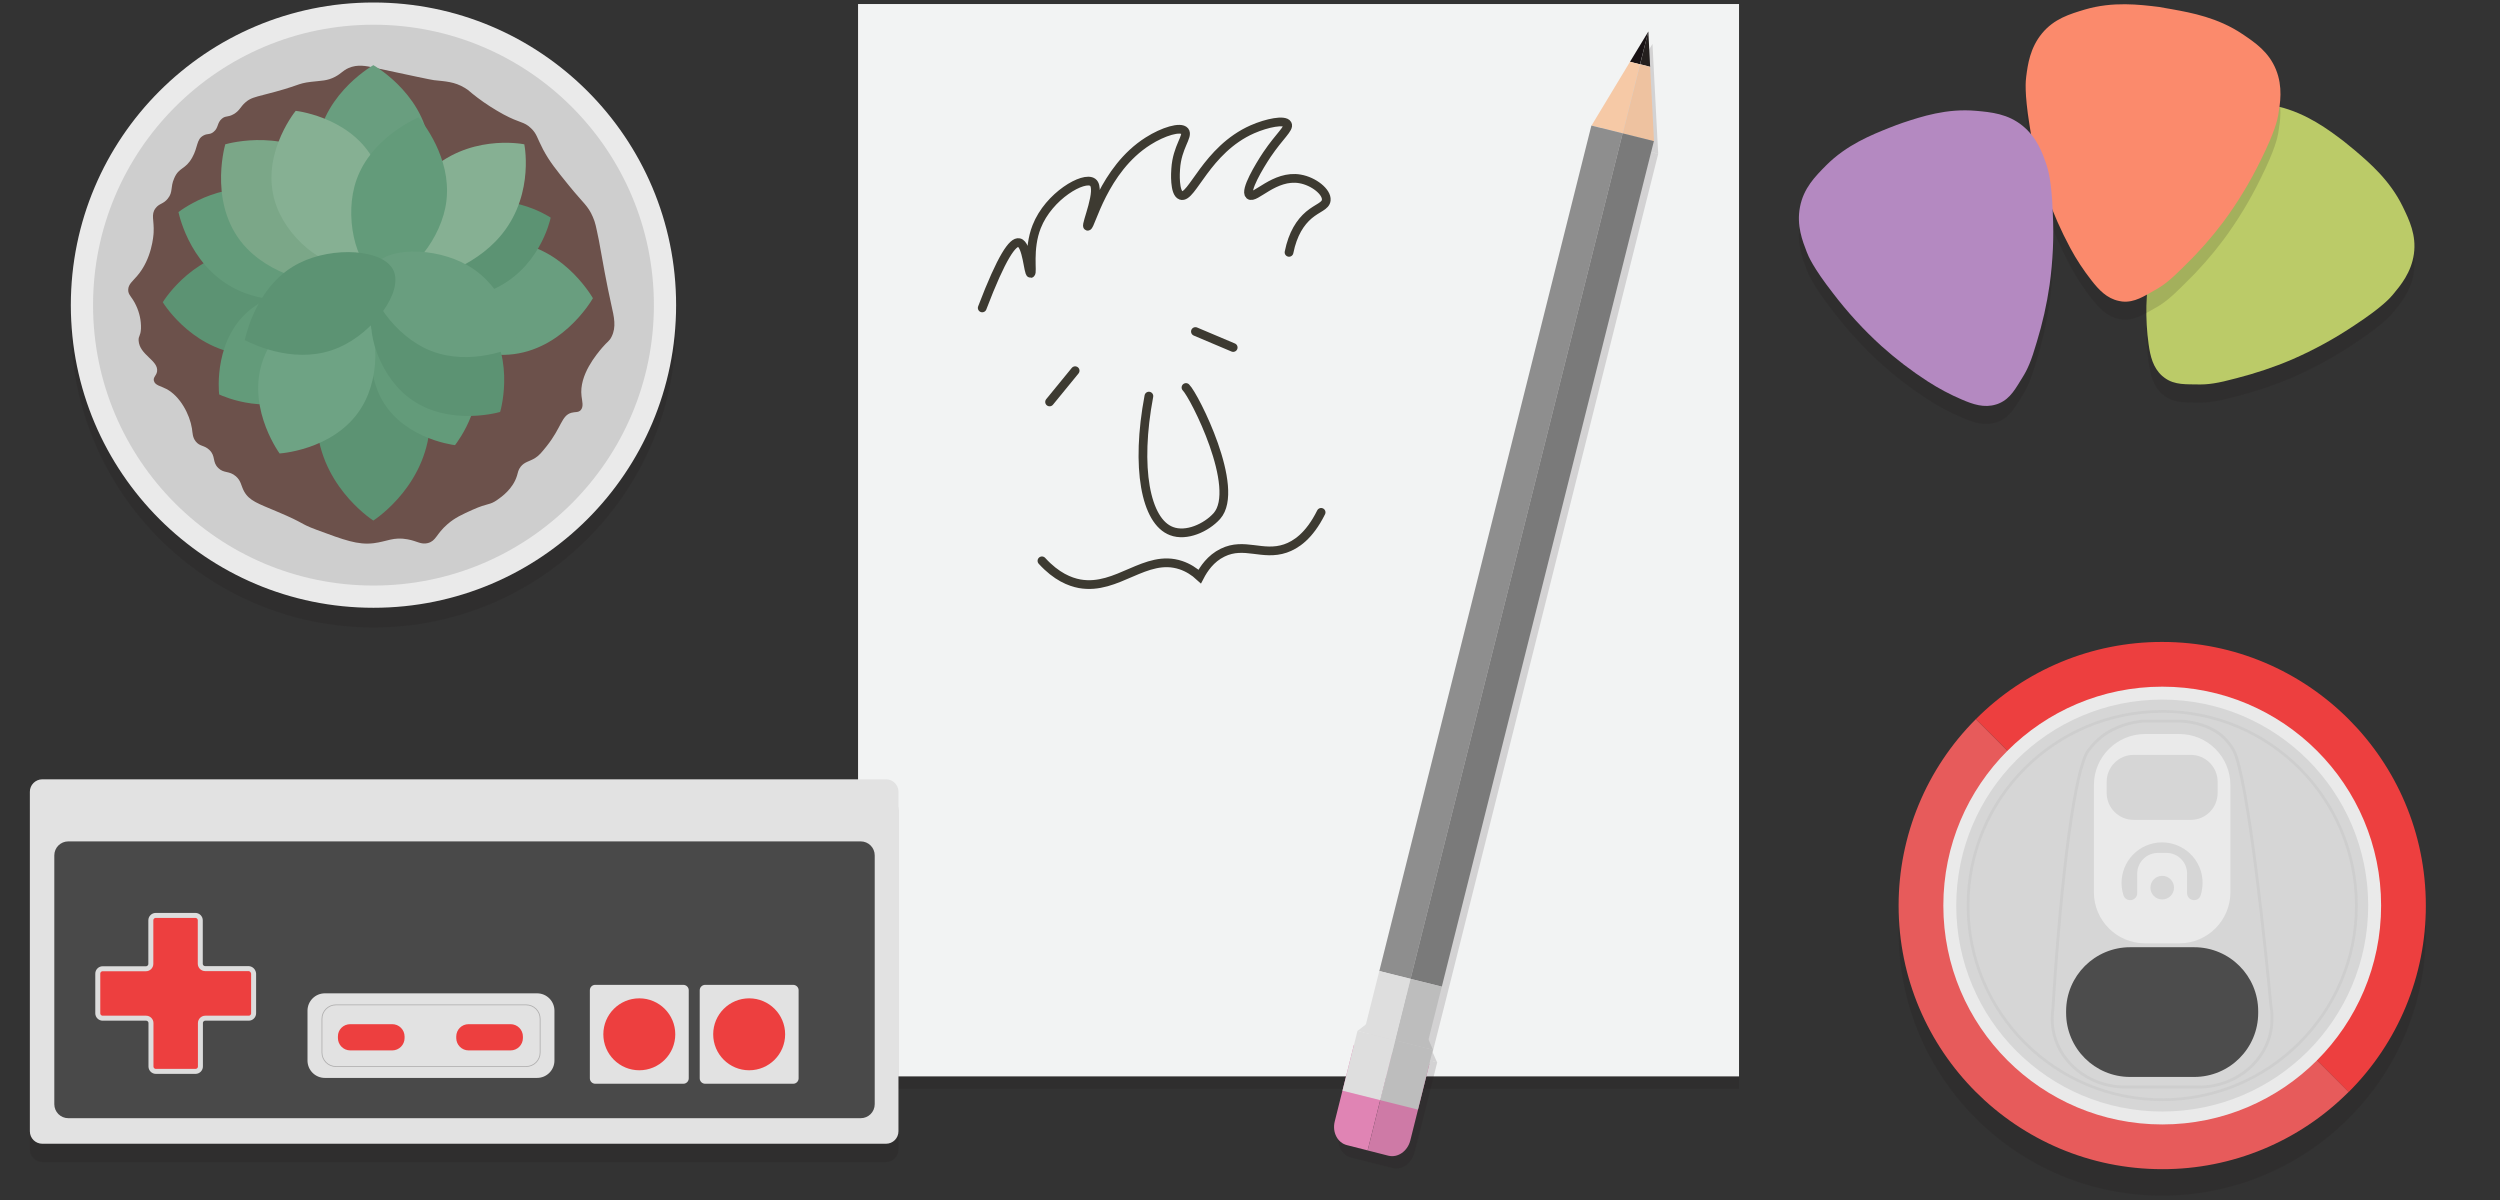 <?xml version="1.0" encoding="utf-8"?>
<!-- Generator: Adobe Illustrator 23.0.1, SVG Export Plug-In . SVG Version: 6.00 Build 0)  -->
<svg version="1.1" id="Layer_1" xmlns="http://www.w3.org/2000/svg" xmlns:xlink="http://www.w3.org/1999/xlink" x="0px" y="0px"
	 viewBox="0 0 1800 864" style="enable-background:new 0 0 1800 864;" xml:space="preserve">
<rect x="0" y="0" width="1800" height="864" fill="#333333" stroke="none"/>
<style type="text/css">
	.st0{opacity:0.15;fill:#1F1719;enable-background:new    ;}
	.st1{fill:#ED3F3F;}
	.st2{fill:#E75B5B;}
	.st3{fill:#EAEAEA;}
	.st4{fill:#D6D6D6;}
	.st5{fill:none;stroke:#CECECE;stroke-width:2;stroke-miterlimit:10;}
	.st6{fill:#4C4C4C;}
	.st7{fill:none;stroke:#CECECE;stroke-width:2.08;stroke-miterlimit:10;}
	.st8{fill:#CECECE;}
	.st9{fill:#6C514B;}
	.st10{fill:#699E7F;}
	.st11{fill:#5C9373;}
	.st12{fill:#639B7A;}
	.st13{fill:#7BA788;}
	.st14{fill:#86B093;}
	.st15{fill:#6EA384;}
	.st16{fill:#BBCB68;}
	.st17{fill:#FB8A6C;}
	.st18{fill:#B489C1;}
	.st19{fill:#F2F3F3;}
	.st20{fill:none;stroke:#3D3A31;stroke-width:6.29;stroke-linecap:round;stroke-miterlimit:10;}
	.st21{opacity:0.15;}
	.st22{fill:#1F1719;}
	.st23{fill:#241F1E;}
	.st24{fill:#181214;}
	.st25{fill:#F6C9A6;}
	.st26{fill:#EEC2A0;}
	.st27{fill:#CE7AA6;}
	.st28{fill:#E084B4;}
	.st29{fill:#8E8E8E;}
	.st30{fill:#7A7A7A;}
	.st31{fill:#BDBDBD;}
	.st32{fill:#DEDEDE;}
	.st33{fill:#E2E2E2;}
	.st34{fill:#494949;}
	.st35{fill:#ED3F3F;stroke:#DDDDDD;stroke-width:3.592;stroke-miterlimit:10;}
	.st36{fill:#E2E2E2;stroke:#AFAEAE;stroke-width:0.602;stroke-miterlimit:10;}
</style>
<g>
	<path class="st0" d="M1746.6,671.1c0-104.8-85-189.8-189.8-189.8c-50.4-0.1-98.7,19.9-134.2,55.6L1691,805.3
		C1726.7,769.8,1746.7,721.5,1746.6,671.1z"/>
	<path class="st0" d="M1422.6,536.9c-35.6,35.6-55.6,83.9-55.6,134.2c0,104.8,85,189.8,189.8,189.8c50.3,0,98.6-20,134.2-55.6
		L1422.6,536.9z"/>
	<path class="st1" d="M1746.6,652c0-104.8-85-189.8-189.8-189.8c-50.4-0.1-98.7,19.9-134.2,55.6L1691,786.3
		C1726.7,750.7,1746.7,702.4,1746.6,652z"/>
	<path class="st2" d="M1422.6,517.8c-35.6,35.6-55.6,83.9-55.6,134.2c0,104.8,85,189.8,189.8,189.8c50.3,0.1,98.6-19.9,134.2-55.6
		L1422.6,517.8z"/>
	<circle class="st3" cx="1556.8" cy="652" r="157.6"/>
	<circle class="st4" cx="1556.8" cy="652" r="148.3"/>
	<circle class="st5" cx="1556.8" cy="652" r="139.8"/>
	<path class="st3" d="M1569.1,528.5h-24.7c-20.3,0-36.8,16.5-36.8,36.8c0,0,0,0,0,0.1v77c0,20.3,16.5,36.8,36.8,36.8c0,0,0,0,0,0
		h24.7c20.3,0,36.8-16.5,36.8-36.8v-77C1605.9,545,1589.5,528.5,1569.1,528.5C1569.1,528.5,1569.1,528.5,1569.1,528.5z M1574.7,643
		v-14c0-8.2-6.6-14.9-14.8-14.9c0,0,0,0,0,0h-6.2c-8.2,0-14.9,6.7-14.9,14.9c0,0,0,0,0,0v14c0,5.8-8.1,7.1-9.9,1.6
		c-4.9-15.4,3.6-31.8,18.9-36.7s31.8,3.6,36.7,18.9c1.8,5.7,1.8,11.9,0,17.7C1582.9,650.1,1574.7,648.8,1574.7,643z M1596.7,570.9
		c0,10.7-8.6,19.4-19.3,19.4c0,0,0,0-0.1,0h-41.1c-10.7,0-19.4-8.7-19.4-19.4v-8c0-10.7,8.7-19.4,19.4-19.4h41.1
		c10.7,0,19.4,8.7,19.4,19.4L1596.7,570.9z"/>
	<circle class="st4" cx="1556.8" cy="639.1" r="8.5"/>
	<path class="st6" d="M1533.7,682h46.1c25.5,0,46.1,20.6,46.1,46.1v1.2c0,25.5-20.6,46.1-46.1,46.1h-46.1
		c-25.5,0-46.1-20.6-46.1-46.1v-1.2C1487.6,702.6,1508.3,682,1533.7,682z"/>
	<path class="st7" d="M1635.1,724.4c-3.3-35.1-16.5-166.2-27.1-184.6c-2-3.4-4.5-6.5-7.3-9.2c-9.3-8.4-21.4-10.7-29.8-11.4h-28.2
		c-7.6,0.8-19.5,3.3-29.8,11.4c-3.5,2.9-6.7,6.2-9.4,9.9c-9.3,13-19.2,85.8-25.4,185.8c-0.3,2.1-0.5,4.2-0.5,6.3v1.3
		c0,26.8,23.7,48.8,52.7,48.8h52.8c29,0,52.7-22,52.7-48.8v-1.3C1635.9,729.8,1635.6,727.1,1635.1,724.4L1635.1,724.4z"/>
</g>
<g>
	<circle class="st0" cx="268.9" cy="233.9" r="217.9"/>
	<circle class="st3" cx="268.9" cy="219.7" r="217.9"/>
	<circle class="st8" cx="268.9" cy="219.7" r="201.9"/>
	<path class="st9" d="M440.2,219.7c1.9,8.5,3.7,15.7,0.1,22.8c-1.7,3.4-2.9,3.3-6.7,7.8c-3.8,4.5-16.8,19.6-14.9,34.9
		c0.4,3.6,1.7,7.6-0.6,10.1c-1.8,1.9-3.9,1.1-6.7,1.9c-7.2,2-7,10.4-17.7,23.9c-3.7,4.6-5.5,6.9-8.6,8.8c-4.2,2.5-7.4,2.6-10.2,6.1
		c-1.8,2.3-2,4.2-2.7,6.6c-2.9,9.4-11.1,15.2-14.3,17.4c-5.6,3.9-6.1,1.9-17.6,7c-7.5,3.4-12.7,5.7-18.1,10.4
		c-8.3,7.2-8.1,12-14.1,13.6c-5,1.3-7.5-1.4-14.7-2.7c-10.1-1.9-14.7,1.6-24.4,2.8c-11.3,1.4-21.3-2.3-41.2-9.7
		c-12.6-4.7-7.5-4.3-28.4-13.1c-13.7-5.8-19.8-7.7-23.6-14.4c-2.4-4.4-2.1-7.6-6-11c-4.9-4.2-8.5-1.9-12.6-5.9
		c-4.6-4.4-1.7-8.6-6.5-13.1c-3.7-3.5-6.8-2.3-9.8-6.1c-2.3-2.9-2.2-5.9-2.7-9.3c-1.6-10.1-8.5-23.3-18.5-28.5
		c-4.1-2.1-8.1-2.6-8.9-5.8c-0.7-2.7,1.9-3.7,2.3-6.9c1-7.9-12.7-11.7-13.3-22.1c-0.2-3.5,1.4-3,1.7-8.6c0.2-5.7-1.1-11.5-3.5-16.6
		c-3.1-6.7-5.8-7.5-5.7-11.4c0.1-4,3.2-6.1,6.4-9.9c10.7-12.3,11.8-29.2,11.9-31.2c0.5-8.9-2.1-13,1.4-17.6c2.7-3.6,5.5-2.8,8.8-6.9
		c3.9-4.8,1.7-8,4.6-14.6c3.5-8.3,8-6,13-15c4.3-7.7,2.9-13,8-15.8c3-1.7,4.6-0.4,7.3-2.6c3.8-3,2.4-6.5,6.1-9.6
		c2.8-2.3,4.2-0.8,8.4-3.2c4.4-2.5,4.8-5.3,8.5-8.5c3.5-3.1,6.9-3.8,13-5.4c26.9-6.8,23.5-8.1,34.3-9.4c7.5-0.9,11.6-0.6,17.4-3.7
		c4.5-2.4,5.4-4.4,9.5-6.2c6.5-2.9,12.8-1.5,18.5-0.3c27.5,5.9,41.2,8.8,43,9c8.1,0.9,14.7,1,22.3,5.6c3.2,1.9,3.1,2.5,9.2,7.1
		c5.8,4.4,12,8.3,18.3,11.8c12.6,6.8,14.9,5.1,20.1,10.1c4.3,4.1,4.2,6.7,8.7,15.3c4.7,8.8,9.4,14.6,18.8,26.2
		c10.4,12.8,13.5,14.2,17,22.3c1.9,4.3,2.2,6.5,4.4,17C433.9,188.3,436.7,204,440.2,219.7L440.2,219.7z"/>
	<path class="st10" d="M228,111c0.7-40.3,38.3-62.6,40.8-64.1c2.5,1.4,40.1,23.8,40.8,64.1c0.5,29.7-19.1,64.1-40.8,64.1
		S227.5,140.8,228,111L228,111z"/>
	<path class="st11" d="M309.7,302c-0.7,45.8-38.3,71.1-40.9,72.8c-2.5-1.6-40.1-27-40.8-72.8c-0.5-33.7,19.1-72.8,40.8-72.8
		S310.2,268.2,309.7,302z"/>
	<path class="st10" d="M362.8,173.9c40.3,0.7,62.6,38.3,64.1,40.8c-1.4,2.5-23.8,40.1-64.1,40.8c-29.7,0.5-64.1-19.1-64.1-40.8
		S333.1,173.4,362.8,173.9z"/>
	<path class="st11" d="M181.3,255.5c-40.3-0.7-62.7-35.6-64.1-37.9c1.4-2.3,23.8-37.3,64.1-37.9c29.7-0.5,64.1,17.7,64.1,37.9
		S211,256,181.3,255.5L181.3,255.5z"/>
	<path class="st12" d="M175.3,210.6c-37.5-14.7-46.2-55.3-46.8-57.9c2.2-1.7,35.3-26.6,73.3-13.1c28,9.9,53.8,39,46.8,57.9
		C241.5,216.4,202.9,221.5,175.3,210.6L175.3,210.6z"/>
	<path class="st13" d="M177.8,178.9c-28-29-16.4-72.2-15.6-75c2.8-0.8,46-12.4,75,15.6c21.4,20.6,31.4,59.2,15.6,75
		S198.5,200.3,177.8,178.9L177.8,178.9z"/>
	<path class="st11" d="M329.5,149.4c34.7-13.6,65,6,67,7.3c-0.5,2.3-8.4,37.6-42.7,52.2c-25.3,10.8-60.5,8.5-67-7.3
		S303.9,159.5,329.5,149.4z"/>
	<path class="st14" d="M199.4,149.3c-13.5-34.8,11.8-67.4,13.5-69.5c2.7,0.3,43.7,5.9,58.4,40.1c10.9,25.2,5.6,61.7-13.5,69.5
		S209.4,174.9,199.4,149.3z"/>
	<path class="st12" d="M224.7,281.3c-29.1,19.9-64.6,3.8-66.9,2.7c-0.3-2.6-4.1-41.4,24.2-62.5c20.9-15.5,55.6-18.6,66.9-2.7
		S246.1,266.6,224.7,281.3L224.7,281.3z"/>
	<path class="st12" d="M340.4,254.7c12.7,32.9-11.2,63.7-12.8,65.8c-2.6-0.3-41.3-5.6-55.2-37.9c-10.3-23.9-5.3-58.3,12.8-65.8
		C303.3,209.4,331,230.5,340.4,254.7L340.4,254.7z"/>
	<path class="st15" d="M263,288.5c-16.8,34.2-58.9,37.8-61.7,38c-1.6-2.3-25.8-36.9-10.2-71.7c11.5-25.7,42.6-46.9,61.7-38
		C271.9,225.8,275.4,263.4,263,288.5z"/>
	<path class="st14" d="M307.6,124.6c28.9-28.1,67.4-21.2,69.9-20.7c0.5,2.5,7.4,41-20.7,69.9c-20.7,21.3-56.8,33.8-69.9,20.7
		C273.8,181.4,286.3,145.3,307.6,124.6L307.6,124.6z"/>
	<path class="st11" d="M345.4,225.7c26.5,27.4,15.5,68.3,14.7,70.9c-2.7,0.8-43.5,11.7-70.9-14.7c-20.2-19.5-29.7-56-14.7-70.9
		C289.4,196,325.9,205.5,345.4,225.7L345.4,225.7z"/>
	<path class="st12" d="M320.6,149.7c6.4-31.1-13.2-57.8-19.2-65.3c-8.7,4.1-38.1,19.2-46.2,49.9c-7,26.4,2.6,61.4,19.2,65.3
		C290.9,203.5,315.1,176.5,320.6,149.7L320.6,149.7z"/>
	<path class="st10" d="M304.9,250.2c28.3,14.4,59.2,2.4,68-1.3c-1.7-9.4-8.4-41.8-36-57.7c-23.6-13.7-59.9-13.6-68,1.3
		C260.8,207.4,280.6,237.8,304.9,250.2z"/>
	<path class="st11" d="M215.5,189.4c-28.4,14.2-37.1,46.2-39.3,55.5c8.6,4.3,38.7,18,67.8,5.3c25-10.9,46.5-40.1,39.3-55.5
		S239.9,177.2,215.5,189.4z"/>
</g>
<path class="st0" d="M1695.2,121.1c10.7,9.1,25.4,21.6,34.7,40.6c4.8,9.9,10,20.6,8.1,34.3c-1.9,13.4-9.6,22.6-15.1,29.2
	c-1.8,2.2-7.7,9-27.2,21.8c-14.4,9.7-29.7,18.1-45.6,25c-12.9,5.5-26.2,9.9-39.8,13.4c-14,3.8-20.6,4.6-27.3,4.5
	c-8.6-0.2-17.2,0.6-24.4-4.7c-0.6-0.4-1.2-0.9-1.8-1.4c-6.7-6-8.6-14.3-9.8-22.9c-1.3-9.2-1.8-18.4-1.6-27.7c0.4-14,1.9-28,4.5-41.7
	c3.3-17.1,8.2-33.8,14.6-49.9c8.3-21.8,13.7-29,15.4-31.2c5.3-6.8,12.6-16.3,25.3-21.1c12.9-4.8,24.5-2,35.2,0.5
	c20.6,5,36,16.6,47.2,25.1C1690.1,116.9,1692.7,119,1695.2,121.1L1695.2,121.1z"/>
<path class="st16" d="M1695.2,108c10.7,9.1,25.4,21.6,34.7,40.6c4.8,9.9,10,20.6,8.1,34.3c-1.9,13.4-9.6,22.6-15.1,29.2
	c-1.8,2.2-7.7,9-27.2,21.8c-14.4,9.7-29.7,18.1-45.6,25c-12.9,5.5-26.2,9.9-39.8,13.4c-14,3.8-20.6,4.6-27.3,4.5
	c-8.6-0.2-17.2,0.6-24.4-4.7c-0.6-0.4-1.2-0.9-1.8-1.4c-6.7-6-8.6-14.3-9.8-22.9c-1.3-9.2-1.8-18.4-1.6-27.7c0.4-14,1.9-28,4.5-41.7
	c3.3-17.1,8.2-33.8,14.6-49.9c8.3-21.8,13.7-29,15.4-31.2c5.3-6.8,12.6-16.3,25.3-21.1c12.9-4.8,24.5-2,35.2,0.5
	c20.6,5,36,16.6,47.2,25.1C1690.1,103.9,1692.7,106,1695.2,108L1695.2,108z"/>
<path class="st0" d="M1564.1,19.7c13.8,2.5,32.8,6,50.4,17.8c9.2,6.2,19,12.8,24.2,25.6c5.1,12.6,3,24.4,1.6,32.9
	c-0.5,2.8-2.2,11.6-12.6,32.4c-7.6,15.6-16.6,30.5-27,44.5c-8.4,11.2-17.7,21.7-27.8,31.5c-10.2,10.3-15.5,14.3-21.4,17.5
	c-7.5,4.2-14.6,9.1-23.5,8.2c-0.8-0.1-1.5-0.2-2.3-0.4c-8.8-1.8-14.6-8.1-19.9-14.9c-5.7-7.3-10.8-15-15.2-23.2
	c-6.6-12.3-12.3-25.2-17-38.4c-5.7-16.4-9.8-33.3-12.4-50.5c-3.7-23-2.7-31.9-2.3-34.7c1.1-8.5,2.7-20.4,11.3-30.9
	c8.8-10.7,20.2-14,30.8-17.2c20.3-6,39.5-3.6,53.4-1.9C1557.6,18.6,1560.8,19.1,1564.1,19.7L1564.1,19.7z"/>
<path class="st0" d="M1370,101.4c13.3-4.4,31.6-10.5,52.8-8.6c11,1,22.8,2.1,33.5,10.8c10.5,8.6,14.4,19.9,17.2,28.1
	c0.9,2.7,3.7,11.3,4.5,34.5c0.9,17.4,0.1,34.8-2.3,52c-2,13.9-5.1,27.6-9.2,41c-4,13.9-6.8,20-10.4,25.7c-4.6,7.3-8.4,15-16.7,18.5
	c-0.7,0.3-1.4,0.6-2.2,0.8c-8.6,2.7-16.7-0.1-24.6-3.5c-8.5-3.6-16.7-8-24.5-13c-11.8-7.6-22.9-16.1-33.4-25.5
	c-12.9-11.7-24.6-24.5-35.1-38.3c-14.3-18.4-17.7-26.7-18.7-29.4c-3.1-8-7.5-19.2-4.9-32.5c2.6-13.6,11-22,18.7-29.8
	c14.9-15.1,32.9-22.1,45.9-27.3C1363.8,103.6,1366.9,102.5,1370,101.4L1370,101.4z"/>
<path class="st17" d="M1564.1,6.7c13.8,2.5,32.8,6,50.4,17.8c9.2,6.2,19,12.8,24.2,25.6c5.1,12.6,3,24.4,1.6,32.9
	c-0.5,2.8-2.2,11.6-12.6,32.4c-7.6,15.6-16.6,30.5-27,44.5c-8.4,11.2-17.7,21.7-27.8,31.5c-10.2,10.3-15.5,14.3-21.4,17.5
	c-7.5,4.2-14.6,9.1-23.5,8.2c-0.8-0.1-1.5-0.2-2.3-0.4c-8.8-1.8-14.6-8.1-19.9-14.9c-5.7-7.3-10.8-15-15.2-23.2
	c-6.6-12.3-12.3-25.2-17-38.4c-5.7-16.4-9.8-33.3-12.4-50.5c-3.7-23-2.7-31.9-2.3-34.7c1.1-8.5,2.7-20.4,11.3-30.9
	c8.8-10.7,20.2-14,30.8-17.2c20.3-6,39.5-3.6,53.4-1.9C1557.6,5.6,1560.8,6.1,1564.1,6.7L1564.1,6.7z"/>
<path class="st18" d="M1370,88.4c13.3-4.4,31.6-10.5,52.8-8.6c11,1,22.8,2.1,33.5,10.8c10.5,8.6,14.4,19.9,17.2,28.1
	c0.9,2.7,3.7,11.3,4.5,34.5c0.9,17.4,0.1,34.8-2.3,52c-2,13.9-5.1,27.6-9.2,41c-4,13.9-6.8,20-10.4,25.7c-4.6,7.3-8.4,15-16.7,18.5
	c-0.7,0.3-1.4,0.6-2.2,0.8c-8.6,2.7-16.7-0.1-24.6-3.5c-8.5-3.6-16.7-8-24.5-13c-11.8-7.6-22.9-16.1-33.4-25.5
	c-12.9-11.7-24.6-24.5-35.1-38.3c-14.3-18.4-17.7-26.7-18.7-29.4c-3.1-8-7.5-19.2-4.9-32.5c2.6-13.6,11-22,18.7-29.8
	c14.9-15,32.9-22.1,45.9-27.3C1363.8,90.6,1366.9,89.5,1370,88.4L1370,88.4z"/>
<path class="st0" d="M617.8,11.9h634.3V784H617.8L617.8,11.9z"/>
<path class="st19" d="M617.8,2.9h634.3V775H617.8L617.8,2.9z"/>
<g>
	<path class="st20" d="M827.2,285.2c-9.7,51.4-2.4,90.2,16.3,97.2c10.7,4.1,25-2.4,32.6-10.8c17.7-19.8-16.2-86.8-22.2-92.6"/>
	<path class="st20" d="M755.7,289.4l18.4-22.5"/>
	<path class="st20" d="M860.7,238.7l27.2,11.5"/>
	<path class="st20" d="M750.2,403.8c10.5,11.5,20.2,15.2,27.1,16.5c27.3,4.9,47.5-21.9,72.9-13.4c5.1,1.7,9.7,4.6,13.6,8.2
		c2.8-5.4,7.8-13,16.5-17.2c15.7-7.7,28.8,2.6,45.2-3c7.3-2.5,17.1-8.7,25.7-26"/>
	<path class="st20" d="M707.2,221.7c14.1-37,22-48,26.5-47c5.8,1.2,6.6,22.4,8.4,22.2c1.7-0.1-2.1-17.5,4.3-33.7
		c8.7-22.2,34.1-36.7,40.4-31.9s-5.4,30.9-3.7,31.6c2.1,0.8,11.2-40.9,43.5-61.3c11-7,23.5-10.7,26.4-7.2s-5.5,11.3-6.5,27.2
		c-0.2,2.2-1.1,17.4,3.8,19.1c7.8,2.8,18.2-32.9,51.4-47.6c10.7-4.7,23.3-7.1,25.2-3.7c1.7,2.9-5.5,8.3-14.7,21.9
		c-5.8,8.7-16,25.9-12.6,29.1c3.7,3.5,18.1-14.8,36.4-11.6c9.9,1.7,19.5,9.4,18.9,15.3c-0.4,4.3-6.2,5.4-12.5,10.7
		c-6.1,5.2-11.6,13.4-14.3,26.9"/>
</g>
<g class="st21">
	<path class="st22" d="M1171.4,105.1l22.5,5.6l-2.8-53.6l-1.3-25.5l-13.2,21.8l-27.7,45.9L996.1,708.3l22.5,5.6l-2.3,9.3l2.3-9.3
		l-22.5-5.6l-9.6,38.2l-6.2,4.8l27.1,6.8l22.5,5.6l4.8,1.2l-3.2-7.3l9.6-38l152.8-608.8L1171.4,105.1z"/>
	<path class="st22" d="M1005.1,768.1l2.5-10l-27.2-6.8l-2.5,10h-0.1L964,816.5c-1.9,7.7,2,15.3,8.8,17l14.9,3.8l14.9,3.7
		c6.8,1.7,13.8-3.2,15.8-10.9l5.6-22.2l10.8-43.1l-27.2-6.8L1005.1,768.1z"/>
</g>
<path class="st23" d="M1188.1,48.1l-1.3-25.5l-5.9,23.6L1188.1,48.1z"/>
<path class="st24" d="M1186.8,22.7l-13.2,21.8l7.2,1.8L1186.8,22.7z"/>
<path class="st25" d="M1180.8,46.3l-7.2-1.8l-27.7,45.9l22.5,5.6L1180.8,46.3z"/>
<path class="st26" d="M1168.4,96.1l22.5,5.6l-2.8-53.6l-7.2-1.8L1168.4,96.1z"/>
<path class="st27" d="M984.7,828.3l14.9,3.8c6.8,1.7,13.8-3.2,15.8-10.9l13.8-55.2l-27.2-6.8L984.7,828.3z"/>
<path class="st28" d="M974.8,752.3L961,807.5c-1.9,7.7,2,15.3,8.8,17l14.9,3.8l17.3-69.2L974.8,752.3z"/>
<path class="st29" d="M993.1,699.2l152.7-608.8l22.5,5.6l-152.7,608.8L993.1,699.2z"/>
<path class="st30" d="M1015.6,704.8L1168.3,96l22.5,5.6l-152.7,608.8L1015.6,704.8z"/>
<path class="st31" d="M1004.5,749l11.1-44.2l22.5,5.6l-11.1,44.2L1004.5,749z"/>
<path class="st32" d="M982,743.3l11.1-44.2l22.5,5.6l-11.1,44.2L982,743.3z"/>
<path class="st31" d="M993.7,792.1l10.8-43.1l27.2,6.8l-10.8,43.1L993.7,792.1z"/>
<path class="st32" d="M966.6,785.3l10.8-43.1l27.2,6.8l-10.8,43.1L966.6,785.3z"/>
<path class="st32" d="M1013.3,714.2l-35.9,28.1l27.2,6.8L1013.3,714.2z"/>
<path class="st31" d="M1013.4,714.2l18.4,41.7l-27.1-6.8L1013.4,714.2z"/>
<path class="st0" d="M30.5,574.3h607.4c5,0,9,4,9,9v244.4c0,5-4,9-9,9H30.5c-5,0-9-4-9-9V583.3C21.4,578.3,25.5,574.3,30.5,574.3z"
	/>
<path class="st33" d="M30.5,561.1h607.4c5,0,9,4,9,9v244.4c0,5-4,9-9,9H30.5c-5,0-9-4-9-9V570.2C21.4,565.2,25.5,561.1,30.5,561.1z"
	/>
<path class="st34" d="M49.2,605.8h570.5c5.6,0,10.1,4.5,10.1,10.1v179.1c0,5.6-4.5,10.1-10.1,10.1H49.2c-5.6,0-10.1-4.5-10.1-10.1
	V615.9C39.1,610.3,43.6,605.8,49.2,605.8z"/>
<path class="st35" d="M179,697.4h-31.3c-1.9,0-3.5-1.6-3.5-3.5v-31.3c0-1.9-1.6-3.5-3.5-3.5h-28.6c-1.9,0-3.5,1.6-3.5,3.5V694
	c0,1.9-1.6,3.5-3.5,3.5H73.9c-1.9,0-3.5,1.6-3.5,3.5v28.6c0,1.9,1.6,3.5,3.5,3.5h31.3c1.9,0,3.5,1.6,3.5,3.5v31.3
	c0,1.9,1.6,3.5,3.5,3.5h28.6c1.9,0,3.5-1.6,3.5-3.5v-31.3c0-1.9,1.6-3.5,3.5-3.5h31.3c1.9,0,3.5-1.6,3.5-3.5v-28.6
	C182.4,699,180.9,697.5,179,697.4L179,697.4z"/>
<path class="st33" d="M428.5,709.1H492c2.1,0,3.9,1.7,3.9,3.9v63.4c0,2.1-1.7,3.9-3.9,3.9h-63.4c-2.1,0-3.9-1.7-3.9-3.9V713
	C424.7,710.8,426.4,709.1,428.5,709.1z"/>
<path class="st33" d="M507.7,709.1h63.4c2.1,0,3.9,1.7,3.9,3.9v63.4c0,2.1-1.7,3.9-3.9,3.9h-63.4c-2.1,0-3.9-1.7-3.9-3.9V713
	C503.8,710.8,505.6,709.1,507.7,709.1z"/>
<circle class="st1" cx="539.4" cy="744.7" r="25.9"/>
<circle class="st1" cx="460.3" cy="744.7" r="25.9"/>
<path class="st33" d="M233.9,715.2h152.8c6.9,0,12.5,5.6,12.5,12.5v35.9c0,6.9-5.6,12.5-12.5,12.5H233.9c-6.9,0-12.5-5.6-12.5-12.5
	v-35.9C221.4,720.8,227,715.2,233.9,715.2z"/>
<path class="st36" d="M241.9,723.5h136.9c5.6,0,10.1,4.5,10.1,10.1v24.2c0,5.6-4.5,10.1-10.1,10.1H241.9c-5.6,0-10.1-4.5-10.1-10.1
	v-24.2C231.8,728,236.3,723.5,241.9,723.5z"/>
<g>
	<path class="st1" d="M252.2,737.4h30.2c4.9,0,8.9,4,8.9,8.9v1.1c0,4.9-4,8.9-8.9,8.9h-30.2c-4.9,0-8.9-4-8.9-8.9v-1.1
		C243.2,741.4,247.2,737.4,252.2,737.4z"/>
	<path class="st1" d="M337.4,737.4h30.2c4.9,0,8.9,4,8.9,8.9v1.1c0,4.9-4,8.9-8.9,8.9h-30.2c-4.9,0-8.9-4-8.9-8.9v-1.1
		C328.5,741.4,332.4,737.4,337.4,737.4z"/>
</g>
</svg>
